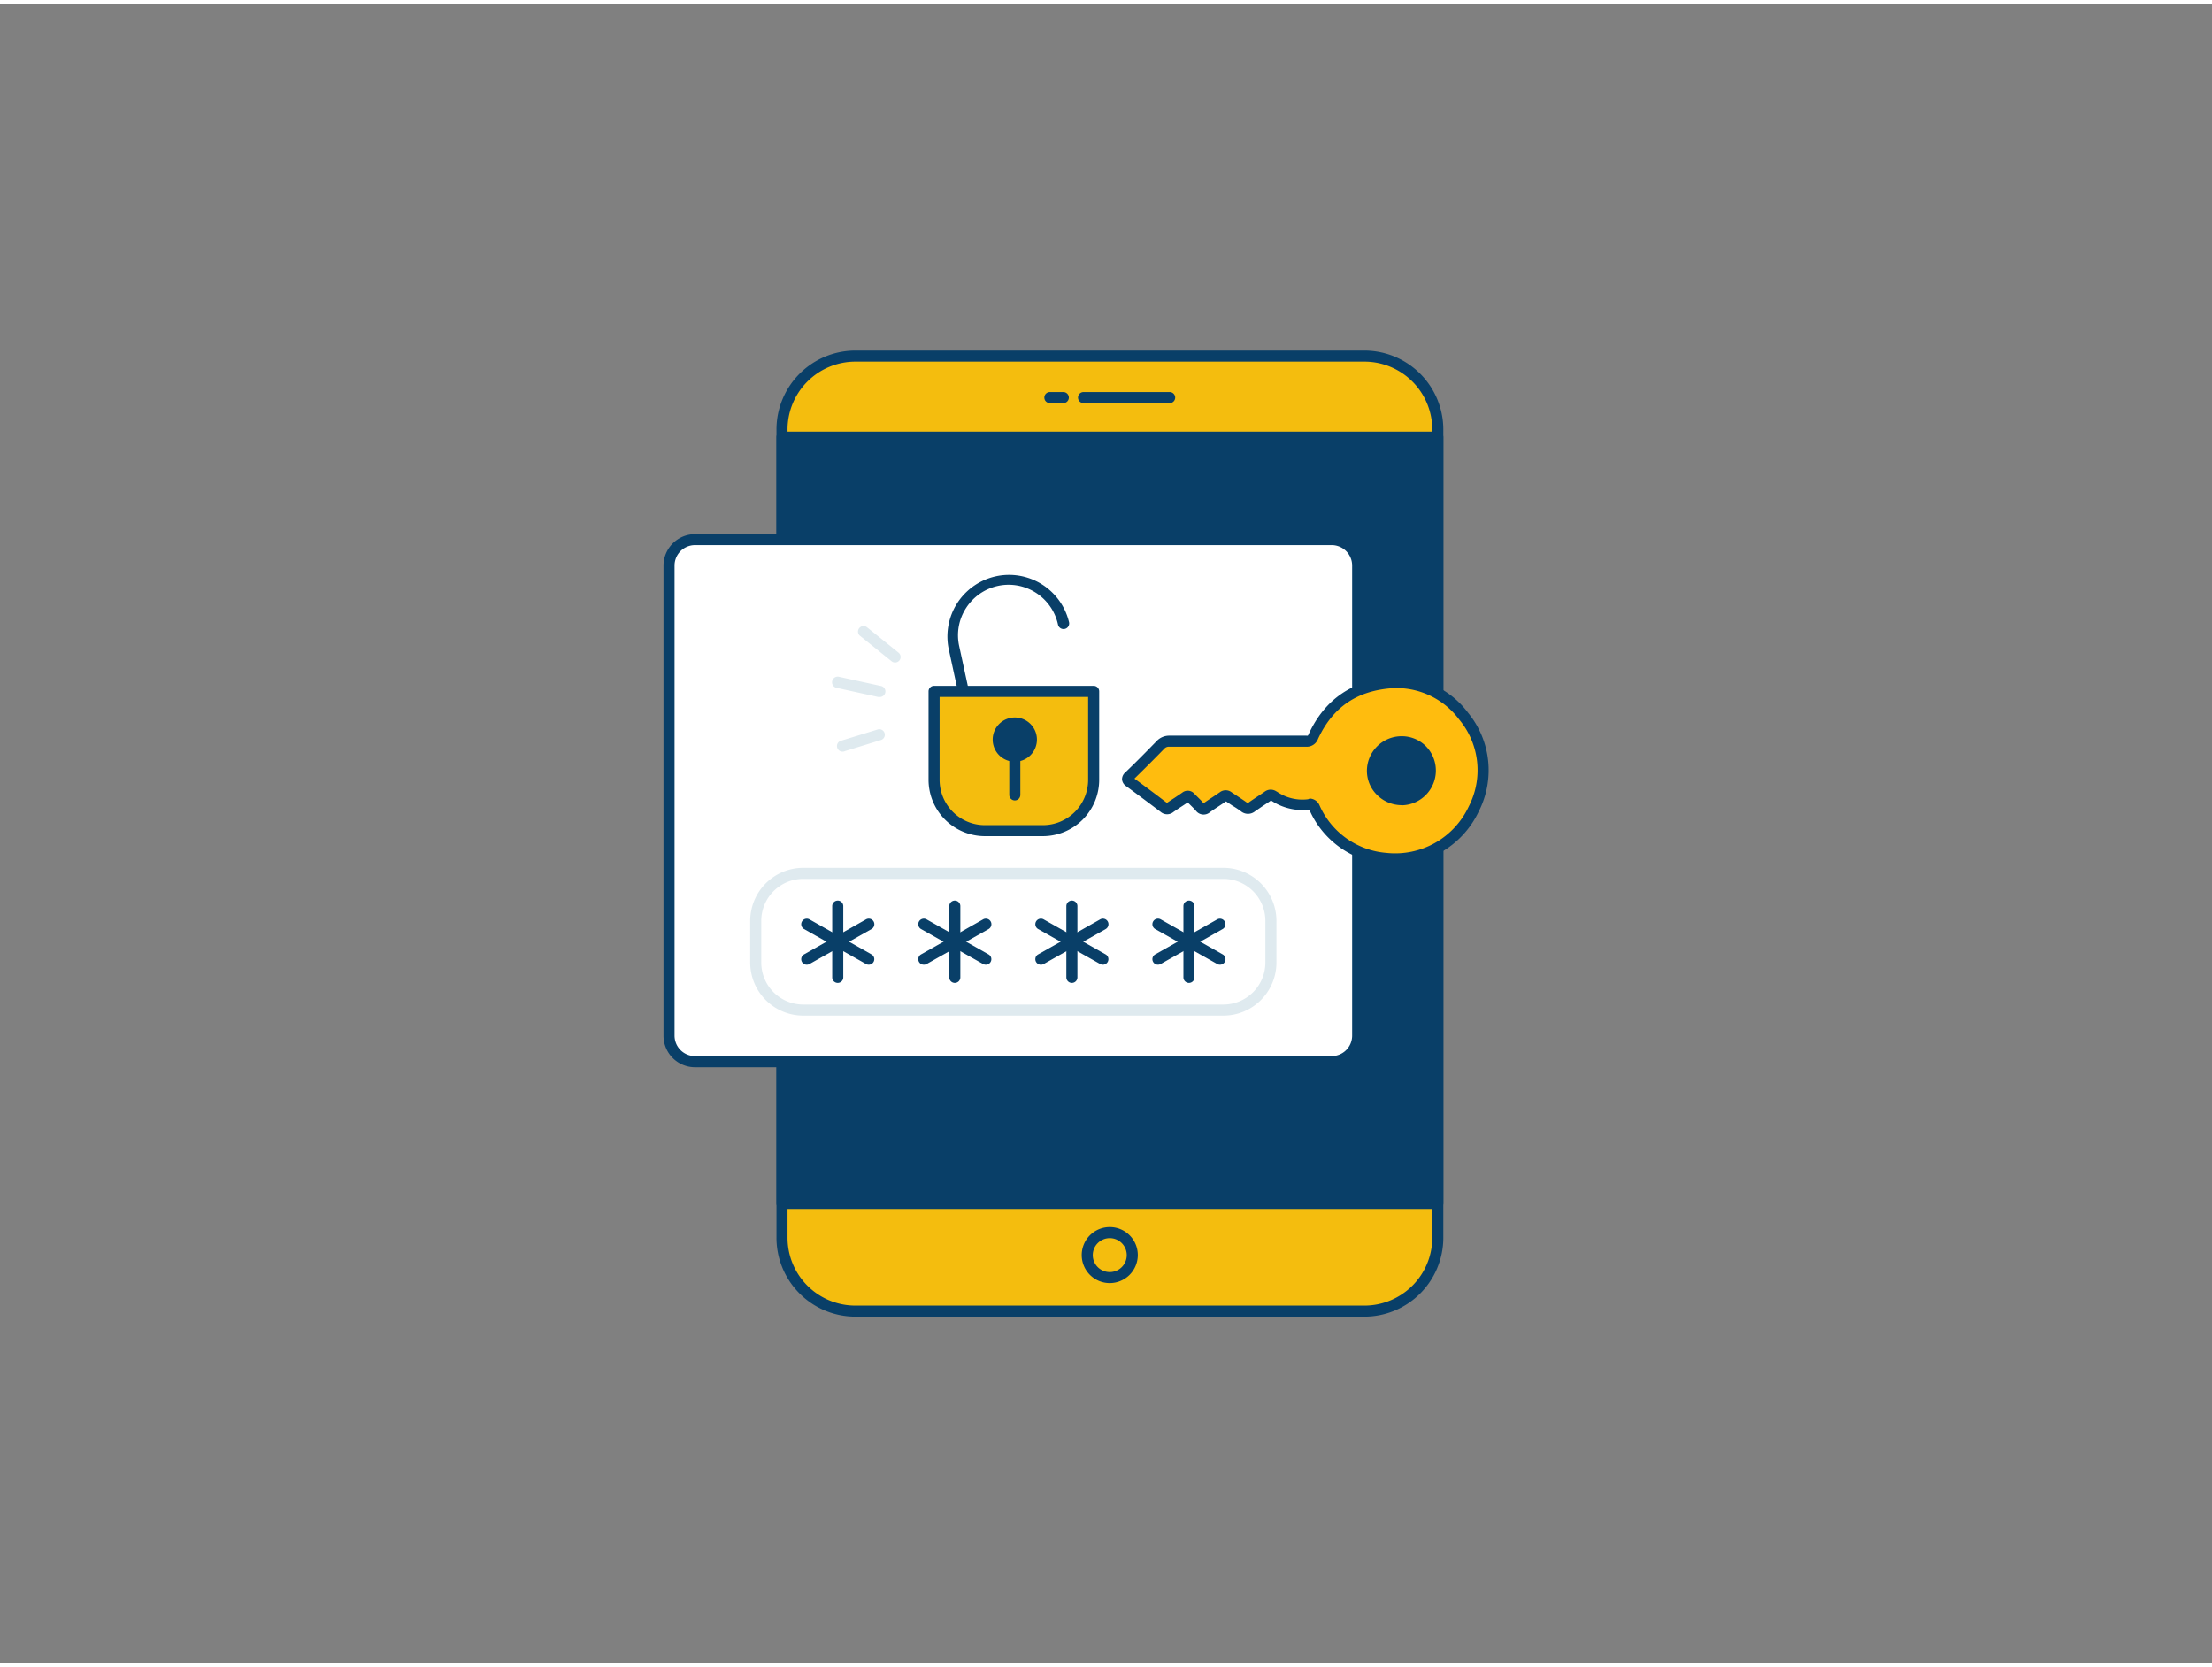 <svg xmlns="http://www.w3.org/2000/svg" viewBox="0 0 400 300" width="406" height="306" class="illustration styles_illustrationTablet__1DWOa"><rect x="0" y="0" width="400" height="300" fill="#808080" stroke="none"/><g id="_138_password_outline" data-name="#138_password_outline"><rect x="141.41" y="63.65" width="118.53" height="172.71" rx="13.27" fill="#f4bd0e"></rect><path d="M246.68,237.35h-92a14.28,14.28,0,0,1-14.27-14.26V76.91a14.28,14.28,0,0,1,14.27-14.26h92A14.29,14.29,0,0,1,261,76.91V223.09A14.29,14.29,0,0,1,246.68,237.35Zm-92-172.7a12.28,12.28,0,0,0-12.27,12.26V223.09a12.28,12.28,0,0,0,12.27,12.26h92A12.28,12.28,0,0,0,259,223.09V76.91a12.28,12.28,0,0,0-12.27-12.26Z" fill="#093f68"></path><rect x="141.41" y="78.31" width="118.53" height="138.54" fill="#093f68"></rect><path d="M260,217.86H141.41a1,1,0,0,1-1-1V78.31a1,1,0,0,1,1-1H260a1,1,0,0,1,1,1V216.86A1,1,0,0,1,260,217.86Zm-117.54-2H259V79.31H142.41Z" fill="#093f68"></path><rect x="120.98" y="96.83" width="124.52" height="94.42" rx="4.7" fill="#fff"></rect><path d="M240.81,192.25H125.68a5.71,5.71,0,0,1-5.7-5.7v-85a5.71,5.71,0,0,1,5.7-5.7H240.81a5.71,5.71,0,0,1,5.7,5.7v85A5.71,5.71,0,0,1,240.81,192.25ZM125.68,97.83a3.7,3.7,0,0,0-3.7,3.7v85a3.7,3.7,0,0,0,3.7,3.7H240.81a3.7,3.7,0,0,0,3.7-3.7v-85a3.7,3.7,0,0,0-3.7-3.7Z" fill="#093f68"></path><path d="M174.68,127.21a1,1,0,0,1-1-.79l-2.15-9.92a11.15,11.15,0,0,1,21.79-4.72,1,1,0,0,1-2,.42,9.14,9.14,0,0,0-16.62-3,9.05,9.05,0,0,0-1.25,6.89l2.15,9.92a1,1,0,0,1-.77,1.18A.76.76,0,0,1,174.68,127.21Z" fill="#093f68"></path><path d="M168.91,124.29h28.85a0,0,0,0,1,0,0v16a9.18,9.18,0,0,1-9.18,9.18h-10.5a9.18,9.18,0,0,1-9.18-9.18v-16a0,0,0,0,1,0,0Z" fill="#f4bd0e"></path><path d="M188.59,150.46h-10.5a10.2,10.2,0,0,1-10.18-10.18v-16a1,1,0,0,1,1-1h28.86a1,1,0,0,1,1,1v16A10.2,10.2,0,0,1,188.59,150.46Zm-18.68-25.17v15a8.19,8.19,0,0,0,8.18,8.18h10.5a8.19,8.19,0,0,0,8.18-8.18v-15Z" fill="#093f68"></path><circle cx="183.51" cy="133.01" r="2.96" fill="#093f68"></circle><path d="M183.51,137a4,4,0,1,1,4-4A4,4,0,0,1,183.51,137Zm0-5.91a2,2,0,1,0,2,2A2,2,0,0,0,183.51,131.05Z" fill="#093f68"></path><path d="M183.51,144a1,1,0,0,1-1-1v-8.87a1,1,0,1,1,2,0V143A1,1,0,0,1,183.51,144Z" fill="#093f68"></path><path d="M253,122.69a16,16,0,0,1,13.54,22.84,15.65,15.65,0,0,1-15.85,8.95,15.43,15.43,0,0,1-12.92-9.11c-.24-.49-.52-.77-1.08-.69a9.21,9.21,0,0,1-6.26-1.51l-.12-.07a.82.82,0,0,0-1,.06c-1,.67-2,1.28-2.91,2a1,1,0,0,1-1.37,0c-.91-.66-1.87-1.24-2.79-1.88a.78.78,0,0,0-1,0c-1,.68-2,1.3-3,2a.77.77,0,0,1-1.24-.14c-.51-.59-1.11-1.11-1.65-1.68a.61.61,0,0,0-.93-.09c-.92.64-1.87,1.24-2.79,1.88a.79.79,0,0,1-1.08,0q-3.12-2.36-6.27-4.67c-.45-.33-.5-.56-.07-1q2.87-2.81,5.66-5.67a2.1,2.1,0,0,1,1.66-.69c8.24,0,16.48,0,24.72,0a1.23,1.23,0,0,0,1.31-.85c2.85-6.24,7.81-9.37,14.59-9.75Zm.5,10.68a5.25,5.25,0,1,0,0,10.49,5.25,5.25,0,0,0,0-10.49Z" fill="#ffbc0e"></path><path d="M252.28,155.57a16.85,16.85,0,0,1-1.73-.09,16.39,16.39,0,0,1-13.72-9.67c0-.06-.05-.11-.07-.14a10.22,10.22,0,0,1-6.91-1.66l0,0c-.49.34-.92.62-1.35.9s-1,.69-1.54,1.05a2,2,0,0,1-2.56,0c-.49-.36-1-.7-1.52-1l-1.18-.79c-.44.31-.85.57-1.25.84-.55.36-1.1.72-1.64,1.11a1.75,1.75,0,0,1-2.58-.29c-.28-.31-.58-.61-.88-.9l-.57-.57c-.43.29-.83.56-1.24.82s-.91.61-1.36.92a1.78,1.78,0,0,1-2.26,0q-3.1-2.35-6.25-4.66a1.66,1.66,0,0,1-.77-1.2,1.63,1.63,0,0,1,.59-1.3c2.08-2,3.93-3.89,5.65-5.65a3.11,3.11,0,0,1,2.36-1h11.89l12.85,0a.87.87,0,0,0,.25,0h0a.74.74,0,0,0,.14-.23c2.95-6.46,8.15-9.93,15.45-10.34a.48.48,0,0,1,.12,0l.32,0,.53,0h0a16,16,0,0,1,12.44,6.45A16.37,16.37,0,0,1,267.4,146,16.68,16.68,0,0,1,252.28,155.57Zm-15.45-11.91a2,2,0,0,1,1.8,1.27,14.48,14.48,0,0,0,12.12,8.56,14.68,14.68,0,0,0,14.84-8.38,14.3,14.3,0,0,0-1.73-15.75,14.13,14.13,0,0,0-11-5.67l-.57,0h-.25c-6.56.38-11,3.38-13.69,9.17a2.18,2.18,0,0,1-2.2,1.43h0l-12.84,0H211.45a1.11,1.11,0,0,0-.93.38c-1.64,1.69-3.4,3.45-5.38,5.39q3,2.18,5.88,4.39c.49-.34.93-.63,1.37-.91l1.39-.94a1.59,1.59,0,0,1,2.23.23l.69.69c.32.31.64.63.94,1,.54-.4,1.1-.76,1.66-1.13l1.26-.85a1.76,1.76,0,0,1,2.17,0l1.2.8c.54.36,1.09.71,1.61,1.1,0,0,.07,0,.08.06l.12-.08c.53-.38,1.07-.74,1.61-1.1s.87-.57,1.3-.87a1.83,1.83,0,0,1,2.13-.1l.15.08a8.11,8.11,0,0,0,5.6,1.36Zm-19.35.86Zm36,.34A6.34,6.34,0,0,1,249,143a6.12,6.12,0,0,1-1.82-4.39,6.28,6.28,0,0,1,6.25-6.22h0a6.14,6.14,0,0,1,4.4,1.79,6.28,6.28,0,0,1-4.37,10.7Zm0-10.49a4.28,4.28,0,0,0-4.25,4.24,4.13,4.13,0,0,0,1.24,3,4.35,4.35,0,0,0,3.05,1.29h0a4.17,4.17,0,0,0,4.19-4.24,4.24,4.24,0,0,0-1.23-3,4.19,4.19,0,0,0-3-1.21Zm0-1h0Z" fill="#093f68"></path><path d="M221.24,182.91h-76a9.6,9.6,0,0,1-9.58-9.59v-7.54a9.6,9.6,0,0,1,9.58-9.59h76a9.6,9.6,0,0,1,9.58,9.59v7.54A9.6,9.6,0,0,1,221.24,182.91Zm-76-24.72a7.59,7.59,0,0,0-7.58,7.59v7.54a7.6,7.6,0,0,0,7.58,7.59h76a7.6,7.6,0,0,0,7.58-7.59v-7.54a7.59,7.59,0,0,0-7.58-7.59Z" fill="#dfeaef"></path><path d="M151.49,177a1,1,0,0,1-1-1V163.11a1,1,0,0,1,2,0V176A1,1,0,0,1,151.49,177Z" fill="#093f68"></path><path d="M145.89,173.71a1,1,0,0,1-.87-.5,1,1,0,0,1,.38-1.37l11.2-6.33a1,1,0,0,1,1,1.75l-11.21,6.32A1,1,0,0,1,145.89,173.71Z" fill="#093f68"></path><path d="M157.09,173.71a1,1,0,0,1-.49-.13l-11.2-6.32a1,1,0,0,1-.38-1.37,1,1,0,0,1,1.36-.38l11.21,6.33a1,1,0,0,1-.5,1.87Z" fill="#093f68"></path><path d="M172.66,177a1,1,0,0,1-1-1V163.11a1,1,0,0,1,2,0V176A1,1,0,0,1,172.66,177Z" fill="#093f68"></path><path d="M167.06,173.71a1,1,0,0,1-.5-1.87l11.21-6.33a1,1,0,0,1,1,1.75l-11.2,6.32A1,1,0,0,1,167.06,173.71Z" fill="#093f68"></path><path d="M178.26,173.71a1,1,0,0,1-.49-.13l-11.21-6.32a1,1,0,0,1,1-1.75l11.2,6.33a1,1,0,0,1-.49,1.87Z" fill="#093f68"></path><path d="M193.83,177a1,1,0,0,1-1-1V163.11a1,1,0,0,1,2,0V176A1,1,0,0,1,193.83,177Z" fill="#093f68"></path><path d="M188.23,173.71a1,1,0,0,1-.88-.51,1,1,0,0,1,.38-1.36l11.21-6.33a1,1,0,0,1,1,1.75l-11.2,6.32A1,1,0,0,1,188.23,173.71Z" fill="#093f68"></path><path d="M199.43,173.71a1,1,0,0,1-.49-.13l-11.21-6.32a1,1,0,1,1,1-1.75l11.2,6.33a1,1,0,0,1-.49,1.87Z" fill="#093f68"></path><path d="M215,177a1,1,0,0,1-1-1V163.11a1,1,0,0,1,2,0V176A1,1,0,0,1,215,177Z" fill="#093f68"></path><path d="M209.4,173.71a1,1,0,0,1-.88-.51,1,1,0,0,1,.38-1.36l11.21-6.33a1,1,0,0,1,1.36.38,1,1,0,0,1-.38,1.37l-11.2,6.32A1,1,0,0,1,209.4,173.71Z" fill="#093f68"></path><path d="M220.6,173.71a1,1,0,0,1-.49-.13l-11.21-6.32a1,1,0,0,1,1-1.75l11.2,6.33a1,1,0,0,1,.38,1.36A1,1,0,0,1,220.6,173.71Z" fill="#093f68"></path><path d="M200.68,231.28a5.07,5.07,0,1,1,5.07-5.07A5.08,5.08,0,0,1,200.68,231.28Zm0-8.13a3.07,3.07,0,1,0,3.07,3.06A3.07,3.07,0,0,0,200.68,223.15Z" fill="#093f68"></path><path d="M211.51,72.15H195.94a1,1,0,0,1,0-2h15.57a1,1,0,0,1,0,2Z" fill="#093f68"></path><path d="M192.28,72.15h-2.43a1,1,0,0,1,0-2h2.43a1,1,0,0,1,0,2Z" fill="#093f68"></path><path d="M161.86,119.06a1,1,0,0,1-.63-.22l-5.7-4.59a1,1,0,0,1-.15-1.41,1,1,0,0,1,1.4-.15l5.7,4.59a1,1,0,0,1,.16,1.41A1,1,0,0,1,161.86,119.06Z" fill="#dfeaef"></path><path d="M159,125.29a.83.83,0,0,1-.22,0l-7.51-1.65a1,1,0,1,1,.43-2l7.51,1.65a1,1,0,0,1-.21,2Z" fill="#dfeaef"></path><path d="M152.51,135.17a1,1,0,0,1-.3-2l6.5-2a1,1,0,0,1,1.25.66,1,1,0,0,1-.66,1.25l-6.49,2A1,1,0,0,1,152.51,135.17Z" fill="#dfeaef"></path></g></svg>